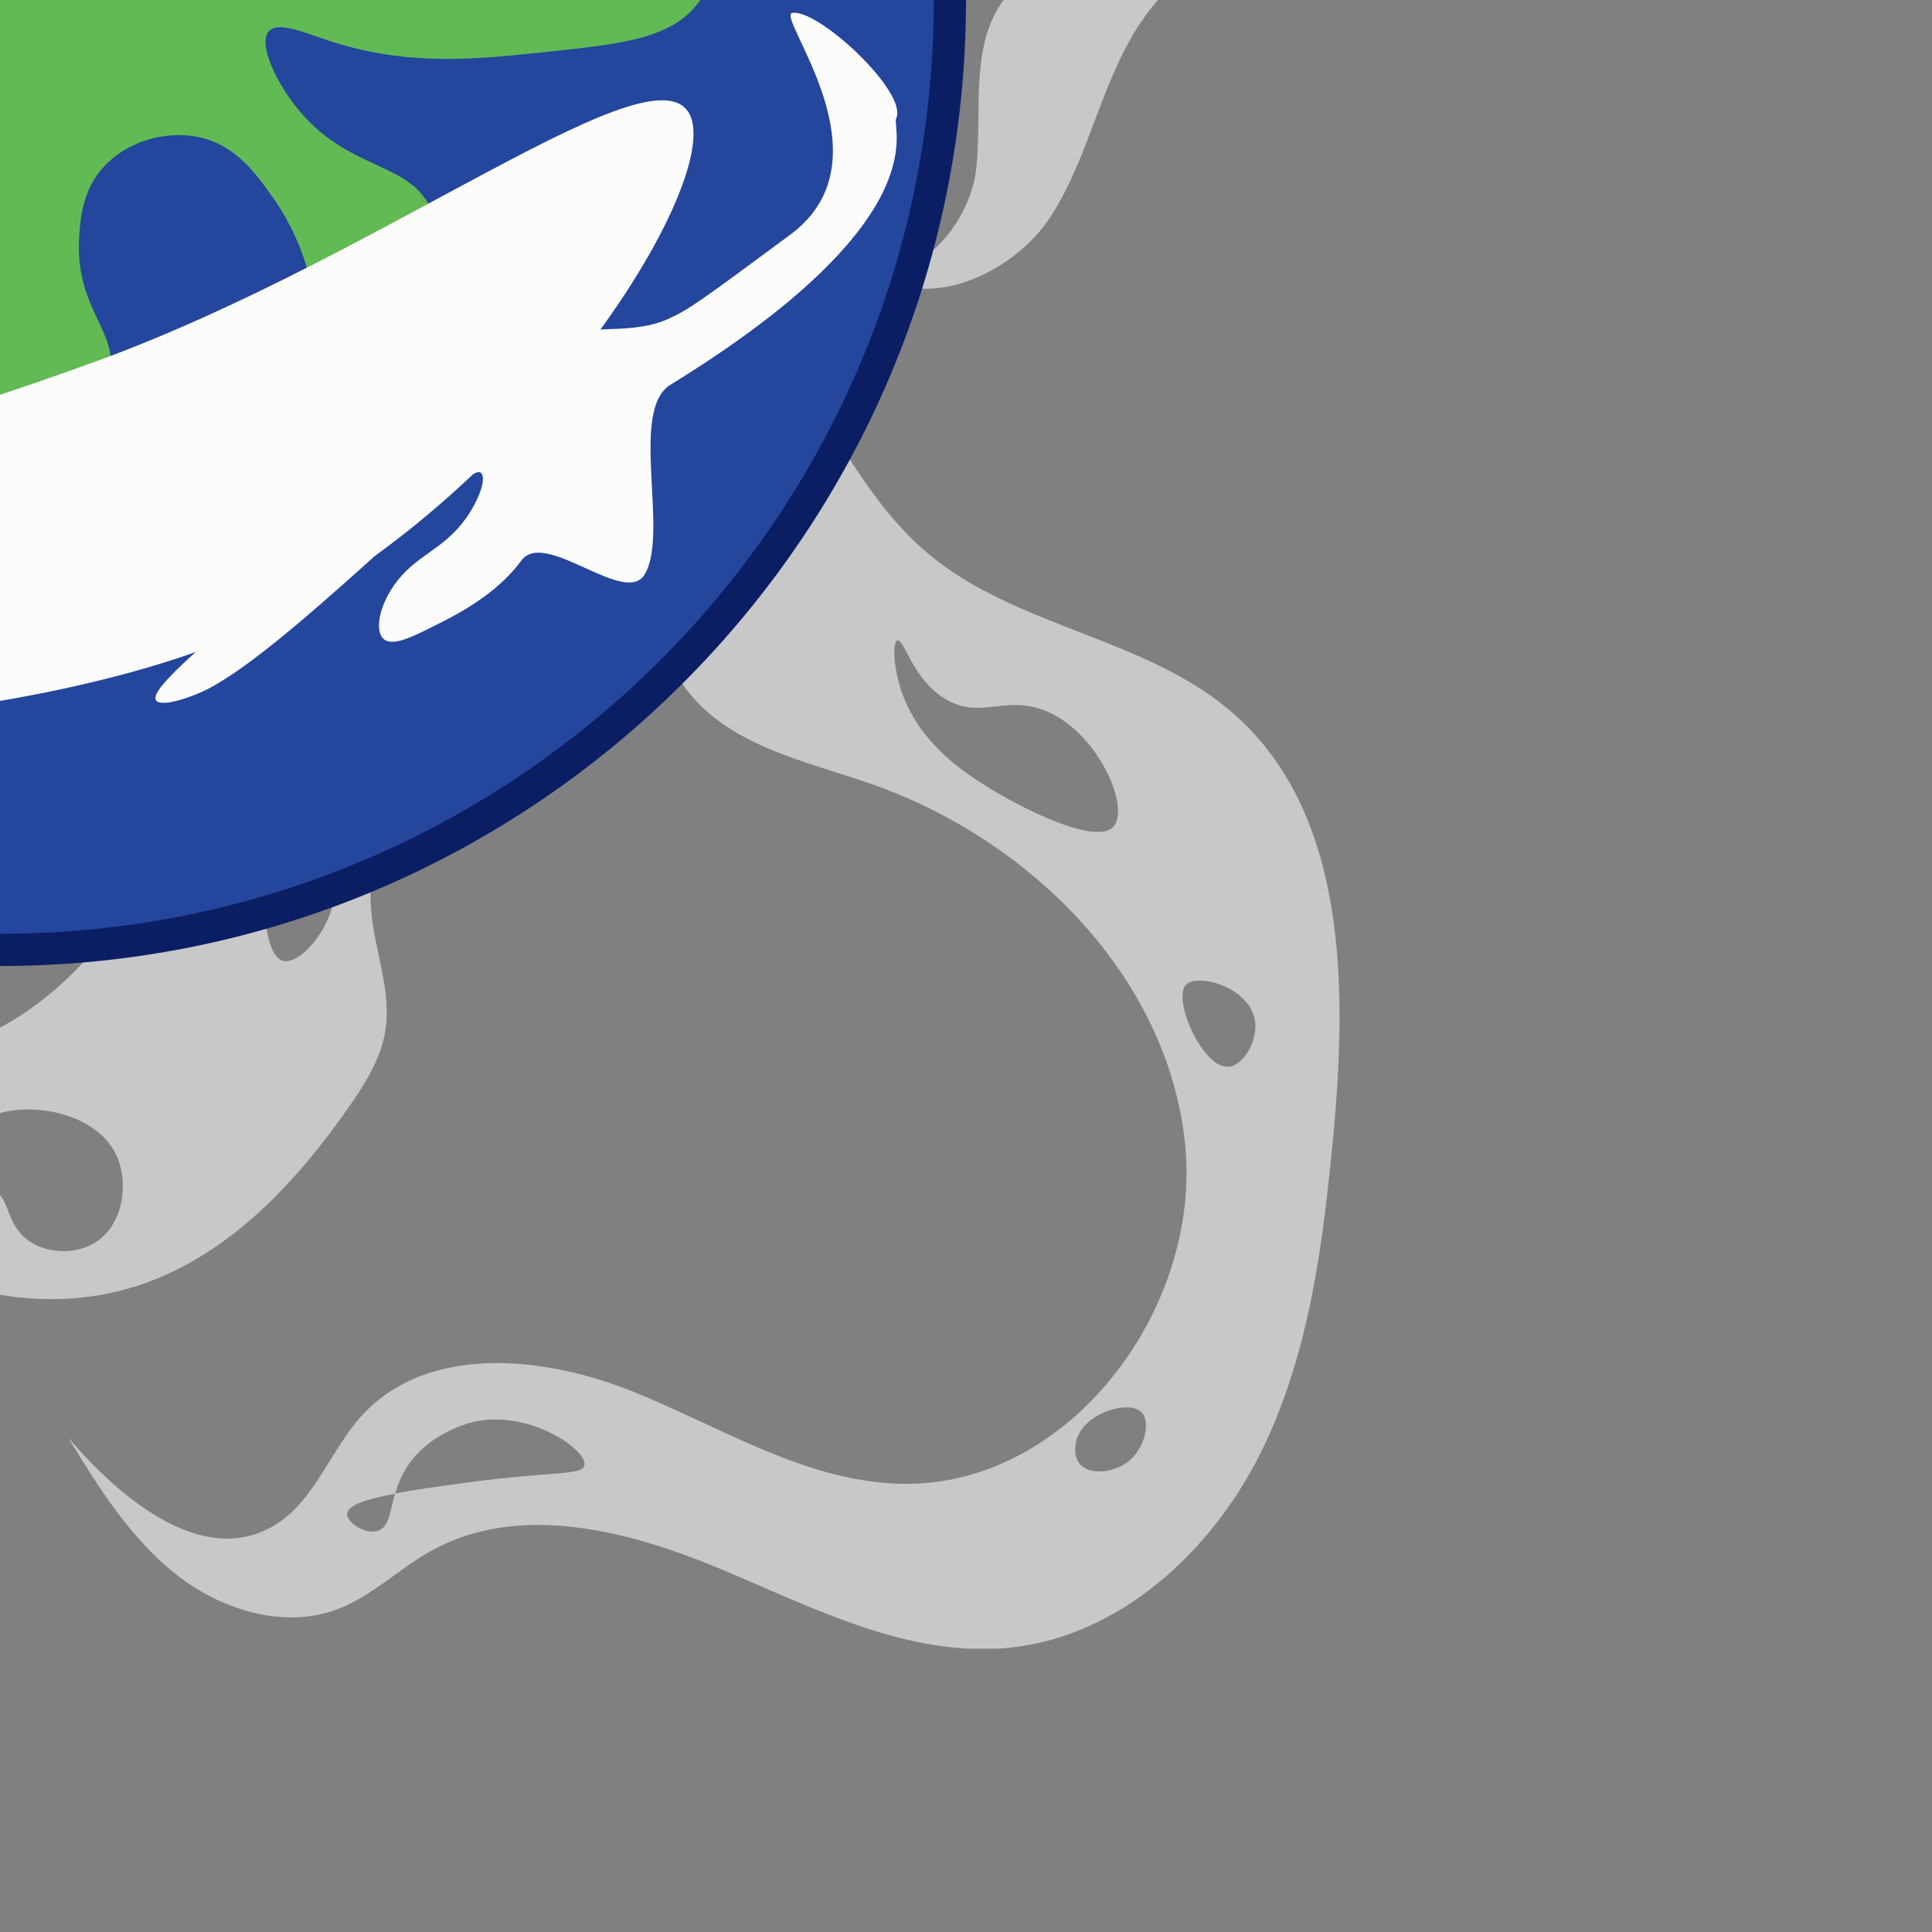 <?xml version="1.0" encoding="utf-8"?>
<!-- Generator: Adobe Illustrator 15.0.0, SVG Export Plug-In . SVG Version: 6.00 Build 0)  -->
<!DOCTYPE svg PUBLIC "-//W3C//DTD SVG 1.1//EN" "http://www.w3.org/Graphics/SVG/1.1/DTD/svg11.dtd">
<svg version="1.1" id="earth" xmlns="http://www.w3.org/2000/svg" xmlns:xlink="http://www.w3.org/1999/xlink" x="0px" y="0px"
	 width="600px" height="600px" viewBox="0 0 600 600" style="enable-background:new 0 0 600 600;" xml:space="preserve">
<rect x="0" y="0" width="600" height="600" fill="#808080" stroke="none"/>
<style type="text/css">
<![CDATA[
	.st0{fill:#24469D;stroke:#0B1E64;stroke-width:10;stroke-miterlimit:10;}
	.st1{fill:#FCFCFB;stroke:#FEFEFD;stroke-miterlimit:10;}
	.st2{fill:#FCFCFB;}
	.st3{fill:#62BA54;}
	.st4{opacity:0.57;fill:#FFFFFF;}
	.st5{fill:#71C15F;}
]]>
</style>
<symbol  id="earth_1_" viewBox="-450.4 -512 900.8 1024">
	<path id="milkyway_2_" class="st4" d="M443.4,217.2c-10.8,23.4-34.1,38.5-49.4,59.2c-23.7,32.1-28.3,77.2-58.2,103.6
		c-19.9,17.6-47.5,23.5-73.8,27.6c-21.9,3.5-44.7,6.2-66.1,0.2c-47.4-13.3-72.8-63.4-92.6-108.5c-12.7-28.9-25.4-57.8-38.1-86.7
		c-5.9-13.4-12-27.1-22.6-37.2c-11-10.6-26.2-16.5-36.1-28.2c-21.4-25.5-9.9-68.2-32.1-93c-2.8,29.8-5.8,60.6-20.7,86.6
		c-17.3,30.3-49.6,52-59.2,85.6c-3.9,13.7-3.6,28.2-2.9,42.4c0.6,13.6,1.7,27.6,7.7,39.9c6,12.2,18.1,22.5,31.7,22.2
		c7.4-0.1,15.1-3.3,22.1-0.8c6.9,2.5,10.8,9.5,16,14.7c13.8,13.9,37.5,13.6,54.4,3.7c16.9-9.9,27.9-27.4,35.9-45.3
		c2.3,40.5-24.4,80.9-62.5,94.7c-42.3,15.3-88.9-0.7-130.9-16.6c-17.7-6.7-36.8-14.5-46.2-31c-15-26,1.5-59.5-5.6-88.7
		c-2.1-8.9-6.4-17.2-7.9-26.2c-4.5-27.2,17-51.2,36.8-70.4c21.1-20.5,42.1-41,63.2-61.4c17-16.5,34.6-34,42.2-56.5
		c-39.3,24.4-78.6,48.8-117.9,73.1c-21.4,13.3-43.3,27-58.5,47c-34.6,45.3-28.4,113-65.2,156.4c-8.4,9.9-19.6,21.8-14.5,33.7
		c4.3,10.2,17.5,12.3,27.3,17.5c18.1,9.8,24.8,31.7,33.2,50.4c8.4,18.7,24.8,38.5,45,35.1c8.7-1.4,16.1-7,24.2-10.6
		c21.6-9.7,46.8-5.1,69.6,1.4c22.8,6.5,46,14.8,69.6,11.9c16.2-2,32.5-11.5,40.7-25c-12.5,27.6-43.9,46.4-74.8,53
		c-37.9,8.2-77.6,3.9-115.8,11.2c-17.8,3.4-35.4,9.3-53.5,9.6c-39.2,0.7-77-28.2-86.6-66.2c-3.9-15.5-4.3-33.4-15.9-44.5
		c-9.9-9.4-27-12.8-30.2-26c-2.5-10.3,5.4-20,8-30.3c7.1-28.3-26.6-54-22-82.9c5.7-35.8,61.5-41.3,74.3-75.3
		c5.2-13.7,1.9-29.5,6.5-43.4c6-18.2,24.1-29.8,42.1-36.3c18-6.6,37.4-9.8,54.3-19c34.4-18.8,55.9-61.3,94.7-66.9
		C-92.6,17.7-60,27.3-48,5.6c-49.6,1.1-99.9,2-147.9-10.2c-18.4-4.7-36.5-11.4-55.5-13c-18.9-1.6-39.6,2.7-52.5,16.7
		c-11,11.9-14.9,29.3-26.8,40.2c-10.2,9.4-24.8,12.9-34.5,22.8c-21.4,22-6.6,58.4,9,84.7c-23.2-20.3-41.8-47.1-47.8-77.4
		c-6-30.3,1.9-64,24.3-85.3c11.3-10.8,25.6-18,37.8-27.9c26.9-22,47.2-59.3,82-60.2c39.8-1,65.8,48,105.5,51
		c7.7,0.6,15.9-0.6,23,2.5c6.6,2.9,11.2,8.9,16.4,13.9c16.4,15.7,88.7,26.1,59.1-4.2c-25.2-25.9-53.3-45-62.8-82.2
		c-4.7-18.4-3.8-38.3-11.5-55.8c-18-41.1-75.4-53.5-93-94.7c-10.6-24.7-5.5-57-25.2-75.2c-15.4-14.2-40.8-12.7-58-0.7
		c-17.2,11.9-27.2,31.8-32.8,52c-1.4,5.1-2.7,10.4-6.3,14.3c-4.7,5.1-12.1,6.4-18.7,8.5c-29.7,9.5-48.5,40.1-53.2,70.9
		c-4.7,30.8,2.1,62,8.8,92.4c-37.4-28-44.2-81.2-41.3-127.8c0.9-13.6,2.4-27.7,8.8-39.7c12.6-24,41.2-35.4,56.9-57.4
		c8.7-12.2,12.9-26.8,19.1-40.4c17.8-38.6,54.8-69.1,97-73.7c42.2-4.5,87.4,20.4,101.3,60.6c13,37.6-0.6,82.9,21.3,116
		c20.9,31.7,68.9,42.7,79.3,79.3c8.7,30.6-13.5,68.1,6.4,93c6.1,7.6,15,12.2,22.8,18C-19.1-70.2-7.2-49.2-4.8-27.1
		c6.9-41.3-15.1-85.1-1.3-124.6c13.5-38.8,59.5-67.2,53.5-107.9c-1.7-11.2-7.4-21.5-14.2-30.5C17.1-311.4-7.2-328-33.9-328.5
		c-26.7-0.6-54.2,18.4-57.7,44.9c0.5-34.7,13.9-69.7,39.5-93.1c25.6-23.4,63.8-33.5,96.6-22c26.9,9.4,47.4,31.4,63.7,54.7
		c5.1,7.3,10.1,15.2,11.5,24c1.9,12.3-3.3,24.5-4.4,36.9c-2.5,28,16.1,55.1,11.6,82.9C120.1-158.7,67-139.9,53-100.1
		C43.6-73.3,52.8-39,33-18.6c44-42.1,88-84.1,132.1-126.2c12.2-11.7,24.6-23.6,32.6-38.6c5.5-10.4,8.7-22.1,16-31.4
		c13.4-17,36.6-21.6,57-28.7c49.1-17.2,91.8-59.6,97.3-111.4c5.5-51.7-36.3-107.2-88.3-105.9c-29.8,0.7-56.2,17.9-83.8,28.9
		c-27.7,11-63.4,14.3-83.5-7.7c-10.1-11.1-14.9-27.3-28-34.6c-21.9-12.2-46.9,8.7-63.2,27.7c9.4-15.4,19.2-31.1,33.3-42.3
		c14.1-11.2,33.7-17.3,50.5-10.9c10.6,4.1,18.9,12.5,28.8,18c27.3,15.3,61.5,6.4,90.3-5.7c28.8-12.1,58.4-27.5,89.5-24.3
		c34,3.5,62.4,29.6,77.7,60.1s19.6,65.3,22.8,99.3c4.3,46.2,4.1,99.6-30.7,130.4c-26.9,23.9-67.5,26.8-95.1,49.9
		c-18.6,15.6-29.2,38.6-42.9,58.6c-20.9,30.6-50.4,55.4-84.1,70.7C123.5-25.3,79.9-19,49.2,8.5c15.5,10.4,39.6-7.9,54.2,3.8
		c13.6,10.8,7,39.3,23.7,43.9c8.6,2.4,17.1-4.3,26.1-4.4c17.4-0.1,24.3,21.7,33.9,36.2c15.2,23,46.8,31.5,73.5,24.8
		c26.8-6.7,48.8-26.2,64.8-48.7c8.5-12,15.6-27.7,8.9-40.8c-4.9-9.6-15.9-14.5-22.4-23c-10.9-14.4-6.8-34.6-8.7-52.6
		c-2-18-19.8-38.1-35.1-28.6c14.8-18,45.7-5.8,58.3,13.8c12.6,19.6,15.9,44.3,29.9,63c6.4,8.5,14.8,15.4,20.9,24.1
		c24.4,34.4,3.9,86.4-32.7,107.3c-13.3,7.6-28.1,12.1-41.7,19.2c-12.9,6.7-24.5,15.7-37.7,21.7c-43.5,19.8-100.8,0.2-123-42.1
		c-4-7.6-7.1-16-13.6-21.6c-12-10.5-31.1-8-43.9-17.5C70.1,76.6,67.4,53.8,51.2,46.1c-16.8-8-37.7,8.5-39.1,27.1
		c-1.4,18.6,11.3,35.7,26.7,46.4c15.3,10.6,33.4,16.5,50,25c16.6,8.5,32.7,20.8,38.7,38.5c9.6,28.2-6.2,67.7,18.6,84
		c9.4,6.2,21.8,6.1,31.5,11.7c24.6,14.2,21.7,56.4,47.5,68.3c19.7,9.1,42.5-7,53.5-25.7c11-18.8,16-41.1,30.1-57.6
		c25.3-29.3,73-32.4,95.6-63.8c24.9-34.7,9.1-90.6,40.9-119.1C435.3,125.8,462.6,175.5,443.4,217.2z M-72.6,374.5
		c1.3,11.5,15.8,19.1,26.7,16c7.7-2.2,15.1-10.1,13.9-17.1c-0.7-4-4-6.4-8.5-9.6c-6.4-4.6-14.1-10.1-21.8-7
		C-69,359.4-73.4,367.4-72.6,374.5z M-156.9,347.8c5.7,8.1,9.6,10.1,10.7,10.7c7.1,3.5,18.3,3.8,22.4-2.1c4.5-6.5-1.7-17.3-2.1-18.2
		c-5.7-9.8-14.6-9.6-17.1-18.2c-0.6-2.2-0.6-4.2,1.1-11.7c5.2-23,10.5-29,7.5-33.1c-3.9-5.2-19-3.4-22.4,3.2
		c-2.2,4.3,2.3,7.4,2.1,14.9c-0.3,12.1-11.9,13.6-13.9,25.6C-170.3,328.8-164.1,337.6-156.9,347.8z M-110,173.8
		c-5.6-4.5-20.4,0.4-23.5,8.5c-2.4,6.3,4,9.8,2.1,17.1c-1.3,4.9-5,6.4-22.4,18.2c-11.8,7.9-13.7,9.7-14.9,12.8
		c-2.7,7-1,18.1,6.4,21.4c5.2,2.3,12.8,0.5,14.7-3.6c2.7-5.9-7.6-13.6-5.1-17.8c2.4-3.8,12.1,2.7,21.4-2.1
		c7.7-4,11.1-10.5,14.9-18.2C-115.1,207.5-101.6,180.6-110,173.8z M-208.2,494.1c1,2,9.8-0.3,21.4-3.2c12.8-3.2,12.6-4.4,19.2-5.3
		c12.6-1.8,15,2.2,25.6,0c8.2-1.7,19.3-6.5,19.2-11.7c-0.1-5.1-10.7-8.6-20.3-11.7c-10.2-3.4-17.1-5.7-24.6-3.2
		c-5.9,1.9-6.8,5-16,13.9C-198.5,487.1-209.3,491.8-208.2,494.1z M-299,415.1c2.6,5,3.8,7.5,4.3,10.7c1,7.4-2.9,10-2.1,14.9
		c1.4,9.5,18.1,18.3,24.6,13.9c3.4-2.3,2.6-10.1,1.1-25.6c-2-19.7-5.4-24.4-7.5-26.7c-1.5-1.6-6.3-6.9-13.9-7.5
		c-5.2-0.4-12.6,1.3-13.9,5.3C-307.4,403.2-304.1,405-299,415.1z M-335.8,6.7c-1.4-4.1-5.1-7-8.8-8c-6.1-1.7-12.5,1.6-16,5.6
		c-6,6.9-3.1,15.6-8,17.6c-3,1.2-4.9-1.8-10.4-0.8c-2.5,0.4-7.5,2-8,4.8c-1,4.9,12.2,10.9,14.8,13.5c-3.1,0-5.2-0.3-5.2,0.1
		c0,0.6,5.2,1.8,5.6,0.8c0.1-0.2-0.1-0.5-0.4-0.9c3.8,0,9.2-0.2,14.8-2.3c10.9-4,16.5-12.6,18.4-16C-336.7,17-333.9,12-335.8,6.7z
		 M-239.7-83.8c-4.7-0.9-6,1-17.6,4c-14.7,3.8-16.6,1.9-24.8,5.6c-6.1,2.7-14.9,6.7-16,14.4c-0.9,6.3,3.3,13.8,8.8,15.2
		c3.8,0.9,5.9-1.6,18.4-8.8c14.5-8.3,17.7-8.5,20-8c6,1.1,6.5,6,12,6.4c6.3,0.5,14.3-4.9,15.2-12C-222.5-75.6-232.3-82.5-239.7-83.8
		z M-356.6-329.7c-1.8,0.2-1.4,5.5-6.4,13.6c-0.9,1.5-1.5,2.2-4.8,6.4c-9.1,11.5-13.6,17.3-12.8,20c0.9,2.8,4.3,4.1,6.4,4.8
		c6.6,2.4,14.1-0.4,18.6-4.7c5.7-5.4,6-12.7,6.2-17.8C-348.9-318.9-353.9-330-356.6-329.7z M-194.9-402.6
		c-5.4-8.2-12.9-11.5-16-12.8c-9.9-4.2-19.2-3.1-24.8-2.4c-16.2,2.1-19.9,9.2-28.8,6.4c-7.6-2.3-7.5-8.2-15.2-9.6
		c-6.5-1.2-15.1,1.4-19.2,8c-4.5,7.2-2,16.4,1.6,21.6c8.3,12.1,30,14.7,43.2,7.2c8.4-4.8,9.2-11.2,16.8-12c8.1-0.8,17.6,5.4,18.4,12
		c0.7,5.2-4.4,6.8-4.8,12.8c-0.7,9.3,10.2,21.3,19.2,20c11.2-1.6,14-22.7,14.4-25.6C-189.5-381.2-188-392.2-194.9-402.6z M30-385.6
		c-6-4-14.6-3.8-20.4-0.2c-8.3,5.2-5.9,14.2-12.8,17.1c-8.4,3.5-17.4-7.8-22.4-4.3c-4,2.8-1.3,11.9-1.1,18.4c-6.4,0-11.6,1.5-11.7,3
		c-0.2,1.7,6.3,5.2,9.6,3.2c1.7-1,2.1-3.4,2.1-6.2c2.8,0,5.7,0.2,8.6,0.8c8.2,1.7,9.6,5.2,16,7.5c12.6,4.5,32.6,0.3,38.4-12.8
		C39.9-367.2,38.5-379.9,30-385.6z M112.6-223.5c1.4-2.6-0.7-5.4-5.5-17.3c-2.9-7-4.3-10.6-4.8-12.8c-2.5-11.4,3.1-15,1.6-24.8
		c-1.7-11.2-11.1-21.3-16-20c-4.6,1.2-5.5,12.5-5.6,14.4c-1.1,14.3,6.7,20,3.2,28c-3,6.8-9.7,5.4-11.2,11.2
		c-2.2,8.5,10,21.4,23.2,24C102-219.9,110.4-219.5,112.6-223.5z M61.4-199.9c0.5,6.1,4,16.9,12,18.4c5.8,1.1,11.6-3.2,14.4-7.2
		c2.9-4.1,5-11,2.1-15.1c-3-4.1-8.6-1.5-11.7-5.7c-2.4-3.3,0.1-5.9-1.6-13.6c-0.9-4-2-8.8-5.6-10.4c-4.6-2.1-12.2,1.6-13.6,6.4
		c-1.3,4.5,3.7,6.6,4.8,15.2C63-206.1,60.9-205.6,61.4-199.9z M181.5-455.1c-0.7-3.2-9.7-1.7-36.3-5.3c-8.3-1.1-16.1-2.2-22.5-3.4
		c-1.7-5.8-1.8-10.4-5.3-11.6c-3.9-1.3-9.8,2.6-9.6,5.3c0.2,2.7,6.1,4.6,14.9,6.2c0.7,2.4,1.7,5,3.3,7.7c7.3,12,21.7,14.8,22.4,14.9
		C165.3-438.3,182.6-450.5,181.5-455.1z M350.5-453.8c-4.5-3.6-12.1-4.5-15.2-0.8c-2.5,3-0.9,7.7-0.8,8c2.8,8,16.2,11.9,20,8
		C357.4-441.5,355.6-449.7,350.5-453.8z M368.4-305.7c3.7,3.5,20.1-0.9,21.4-11.7c0.7-6.4-4-13.8-8.5-13.9
		C373.3-331.5,363.9-310,368.4-305.7z M278.7-198.9c2.1,0.7,4.6-12,14.9-18.2c10.6-6.3,18.1,0.9,29.9-3.2
		c17-5.9,27.6-30.2,22.4-36.3c-5.4-6.4-29.3,6.1-38.4,11.7c-7.5,4.6-22.3,13.9-27.8,31C277.5-206.8,277.1-199.4,278.7-198.9z
		 M129.5-83c1.7,7.4,11.5,11.5,13.6,9.6c1.8-1.6-3-6.7-0.8-10.4c2.4-3.9,9.5-0.6,18.4-4c7.8-2.9,12.1-9.1,13.6-11.2
		c6.1-8.6,9.2-22.6,4-26.4c-0.9-0.6-4.2-2.7-12.8,1.6c0.7,2.6,1.5,7.4-0.8,12c-2.4,4.9-7.1,7-12.8,9.6c-10.2,4.6-14,2.7-18.4,7.2
		C133.1-94.6,128-89.3,129.5-83z M323.3,97.2c3,2.4,11.9-4,17.6-8c6.1-4.3,9.3-6.6,12-11.2c0.4-0.7,7.2-12.6,1.8-23.1
		c-0.5-1-4.3-8.4-9.8-8.1c-4.4,0.2-7.6,5.4-8.8,8.8c-2,5.7,1,8-0.8,13.6c-1.6,4.8-4.3,4.7-8,10.4C323.3,85.7,320.5,94.9,323.3,97.2z
		 M166.6,133.2c3.9,7.8,12.2,12,28.8,20.3c15.8,7.9,19.5,7.1,21.4,6.4c9-3.2,14.7-17.1,10.7-24.6c-3.5-6.6-11.8-3.5-26.7-9.6
		c-20.7-8.5-26.1-23.4-32.4-20.7C162.6,107.5,161.3,122.6,166.6,133.2z M27.8-119.9c4.4-4.7-3.8-19.8-3.2-20
		c0.4-0.2,3.2,9.7,6.4,9.6c2.8-0.1,4.6-7.7,8-22.4c2.4-10.3,2.4-13,1.6-16c-1.8-6.4-7.3-12.8-11.2-12c-0.9,0.2-2.3,0.9-4.8,6.4
		c-3.9,8.7-2.6,11.9-4.8,16.8c-4.2,9.4-13.3,7.2-16,15.2c-2.2,6.6,1.6,14.8,7.2,19.2C16.1-119,24.7-116.6,27.8-119.9z M177.3,300.8
		c-9.1-9.3-25.4-17.3-37.4-11.7c-4.4,2-9.3,6.4-8.5,9.6c1.1,4.9,13.6,0.9,22.4,8.5c8.2,7.1,3.3,15.6,13.9,29.9
		c2.9,3.9,7.7,10.4,12.8,9.6c5.5-0.9,8-9.8,8.5-11.7C192.3,322.5,185.3,309,177.3,300.8z M349.2,266.7c-4.1-5-14.8-2.4-20.3-1.1
		c-4.3,1-17.5,4.3-23.5,14.9c-4.6,8.2-0.4,12.9-1.1,26.7c-1.3,25.6-17.2,36.9-11.7,43.8c4.1,5.2,17.5,4.4,23.5-2.1
		c6.5-7.1-1-15.4,4.3-28.8c4.6-11.7,12.2-10.3,21.8-25.6C344,291.5,355.1,273.7,349.2,266.7z M398.3,243.2
		c-0.5-6.7-8.9-10.4-14.9-10.7c-7-0.3-15.3,3.9-16,9.6c-0.9,6.8,9,15.1,18.2,13.9C391.7,255.1,398.8,249.6,398.3,243.2z"/>
	<g id="earthgrp_2_">
		<g id="earthdisk_2_">
			<path class="st0" d="M295,0c0-162.9-132.1-295-295-295S-295-162.9-295,0S-162.9,295,0,295S295,162.9,295,0z"/>
			<path class="st3" d="M169.9,214.7c0.6,5.2,5.2,9.8,7,10.7c62.4-36.3,114.9-153.6,110-218.2c-6.1-3-7.9,8.6-27.4,16.2
				c-9.8,3.8-22.4,8.6-30.7,3.2c-8.4-5.5-4-16-11.3-26.6c-8.2-11.9-23.8-13.6-47.6-16.1c-21.7-2.3-42.6-4.6-67,3.2
				c-8.6,2.8-16.5,6.4-19.4,3.2c-3.5-3.9,2.4-16.4,9.7-25c15.9-18.8,35.1-15.4,41.2-31.5c1.8-4.7,3.1-12.7-0.8-16.9
				c-3.9-4.3-9.7-1.3-13.7-5.6c-4.4-4.8,0.5-10.9-2.4-20.2c-3.2-10.2-13.8-18.1-17.8-16.1c-3.1,1.5-0.3,8.4-0.8,21
				c-0.1,3.9-1.2,24.1-13.7,42c-5.6,8-11.9,16.9-23.4,19.4c-10.9,2.3-23.5-1.6-30.7-10.5c-5.5-6.9-6.1-14.6-6.5-20.2
				c-1.4-22.6,11.8-28.8,9.7-42.8c-2.8-18-28.5-31.2-49.2-33.1c-7.9-0.7-29.9-2.8-43.6,13.7c-11,13.3-12.3,33.4-4.8,45.2
				c3.7,5.9,6.6,4.9,16.1,16.1c6.7,7.8,11,12.9,12.9,21c0.8,3.5,3.5,14.5-3.2,24.2c-4.3,6.2-12,11.3-20.2,11.3
				c-11.5,0.1-16.1-9.9-24.2-7.3c-4.5,1.5-8.5,6.4-8.1,10.5c0.6,6.2,10.2,5.8,16.1,13.7c7.3,9.7-1.6,17.8,3.2,34.7
				c4.6,16.2,17.7,26.3,20.2,28.2c9.8,7.6,14.6,6,22.6,13.7c8.8,8.5,11.3,18.4,12.9,23.4c10,30.5,50.9,64.9,88,67.8
				c17.9,1.4,21.5-5.6,42-1.6c8.4,1.6,26.7,5.4,40.4,21C160,191.7,168.3,201.1,169.9,214.7z"/>
			<path class="st5" d="M-282.7,65c7.2,4.7,14.2-6.8,32.7-12.9c15.4-5.1,28.6-4,38.1-3.2c20.4,1.7,35.6,8.5,41.3,11.3
				c23.2,11.3,29.8,24.2,37.4,21c7.7-3.3,10.3-20.6,7.8-34.7c-5.8-32.6-37.2-38.8-38.1-67c-0.3-9.9,3.6-8.3,7-25.8
				c1.5-7.7,9.7-49.8-10.9-73.4c-13.4-15.4-27.2-9.3-35-25.8c-4.6-9.8-3.6-19.8-12.5-26.6c-4.6-3.5-9.9-4-12.5-4.8
				C-282.6-132.8-295,0-282.7,65z"/>
			<path class="st5" d="M-116.6,129c3.3-7.3-2.4-11.5,0-18.6c3.4-9.8,16.3-7,21-16.7c4.2-8.7-4.5-14.5-1.1-28.5
				c0.7-2.7,3.2-12.9,10.2-15.6c10.4-3.9,26.6,10,33.1,24.8c7.3,16.5,1.7,32.4,0.3,36.3c-7.5,20.1-25,28.3-29.6,30.4
				c-1.7,0.8-14.2,6.4-30.1,4.8c-1.8-0.2-13.6-1.4-14.3-5.4C-127.6,137.3-119.9,136.2-116.6,129z"/>
			<path class="st5" d="M-138.4,127.7c0,0.2-2,0.7-2.4,0c-1-1.5,7.6-5.9,10.2-13.7c1.9-5.7,0.9-14.5-5.4-19.4
				c-6.5-5-16.5-4.1-21.5,1.1c-2.8,2.9-3.4,6.4-4,10c-0.4,2.4-2.3,13.9,3.8,19.4C-151.2,130.8-138.4,127.3-138.4,127.7z"/>
			<path class="st2" d="M29.9-112.2c-25.5-9.3-55.5-18.9-85.2-28.5c6.1,8.2-0.4,45.3-52.6,24.4c-52.3-21-20.8-48.3-13.1-46.3
				s20.8-11-9.7-7.5c-30.5,3.5-71.8-25.6-67.6-37.2c9-24.7,170.7-27.4,261,5.5c90.3,32.9,160.9,140.6,151.9,165.3
				C205.4-11.7,120.2-79.3,29.9-112.2z"/>
			<path class="st2" d="M62.5,208c-41.7-20.4-114.2-38.6-102.2-63c12-24.5,103.9-46,145.6-25.6c41.7,20.4,51.4,114,39.5,138.5
				S104.3,228.5,62.5,208z"/>
			<path class="st2" d="M-18.9,195.7c-31.5,16-102.9-39.3-154.2-57c-4.7-1.6-14.5-4.7-22.6-0.2c-8.9,5-11.2,16.6-12.7,24.3
				c-1,5-3.4,18.3,3,33.1c2.6,5.8,9.6,21.8,22.2,23.9c10.6,1.8,13.2-8.2,31.7-10.9c5.3-0.8,17.2-2.3,26.5,4.4c4.2,3,5.3,6,9.8,12.9
				c5.3,8.3,12.8,20,20.7,26c15.3,11.6,43.1,9.6,49.7-1.7c4.9-8.5-5.5-16.4-0.3-26.2c5.9-11.1,26.5-14.4,41.3-9.6
				c5.1,1.6,4.8,2.7,12.2,6.4c5.7,2.8,25.6,12.5,49.8,10c12.4-1.3,26.6-2.7,29.2-10.2c6.1-17.4-51.7-66.2-83-52.8
				C-10.5,174.5-5.4,188.8-18.9,195.7z"/>
			<path class="st2" d="M62.4-215c-6.4-2.8-14.7-5-14.1-1.4c0.5,2.5,5.2,7.4,14,15.3c31,27.7,49,36,53.2,45.1c2.1,4.6-0.4,7-2.7,9.3
				c-5.2,5.1-13.4,0.1-13.2,4.7c0.3,6.7,26.1,15.2,28,17.1c3.5,3.3,8.3,24.6,21,28.2c3,0.9,12.7,3.6,13.5-2.7
				c0.8-6.3-7.8-17.1-5.6-18.1c2.3-1,11.7,11.3,19.6,13.8c8.6,2.7,20.7-0.1,31.3,4.6c6.5,2.9,10,5.5,38,26.2
				c32.1,23.7-4.9,68.1,0.7,68.9c8.2,1.2,36.1-24.9,32.2-32.8c-1.5-3,13.5-31.3-70.1-82.7c-12.9-7.9-0.3-46.1-8-58.9
				c-6.1-10.1-31,14.3-38.3,4.3c-7.7-10.5-20-16.8-26.7-20.1c-7.1-3.6-13.8-7-16.4-3.9c-2.3,2.7-1,9.8,3.6,16.4
				c6.6,9.4,15.1,10.7,22.2,20.6c4,5.5,6.7,12.7,4.7,14.3C144.6-143,87.3-204,62.4-215z"/>
			<path class="st0" d="M271.6,19.8"/>
			<path class="st1" d="M-248.2-135.5c-34.2,9.7,16,2.8,25,15.3c4.2,5.8,8.9,16.3,4.8,22.6c-3.7,5.8-11.2,2.2-25,8.9
				c-5.8,2.8-13.1,6.3-16.1,13.7c-4,9.7,1.8,20,3.2,22.6c8.6,15.4,30.2,25.5,43.6,19.4c14.1-6.4,14.5-28.7,25.8-29.1
				c2.8-0.1,2.6,1.3,9.7,3.2c6.2,1.6,14.3,3.8,21,0.8c6.8-3,5.2-8.2,12.1-12.9c3.1-2.1,8-4.2,23.4-3.2c19,1.2,30.4,5.6,30.7,4.8
				C-88.9-72-214-145.2-248.2-135.5z"/>
		</g>
	</g>
</symbol>
<use xlink:href="#earth_1_"  width="900.8" height="1024" x="-450.4" y="-512" transform="matrix(1 0 0 -1 0 0)" style="overflow:visible;"/>
</svg>
